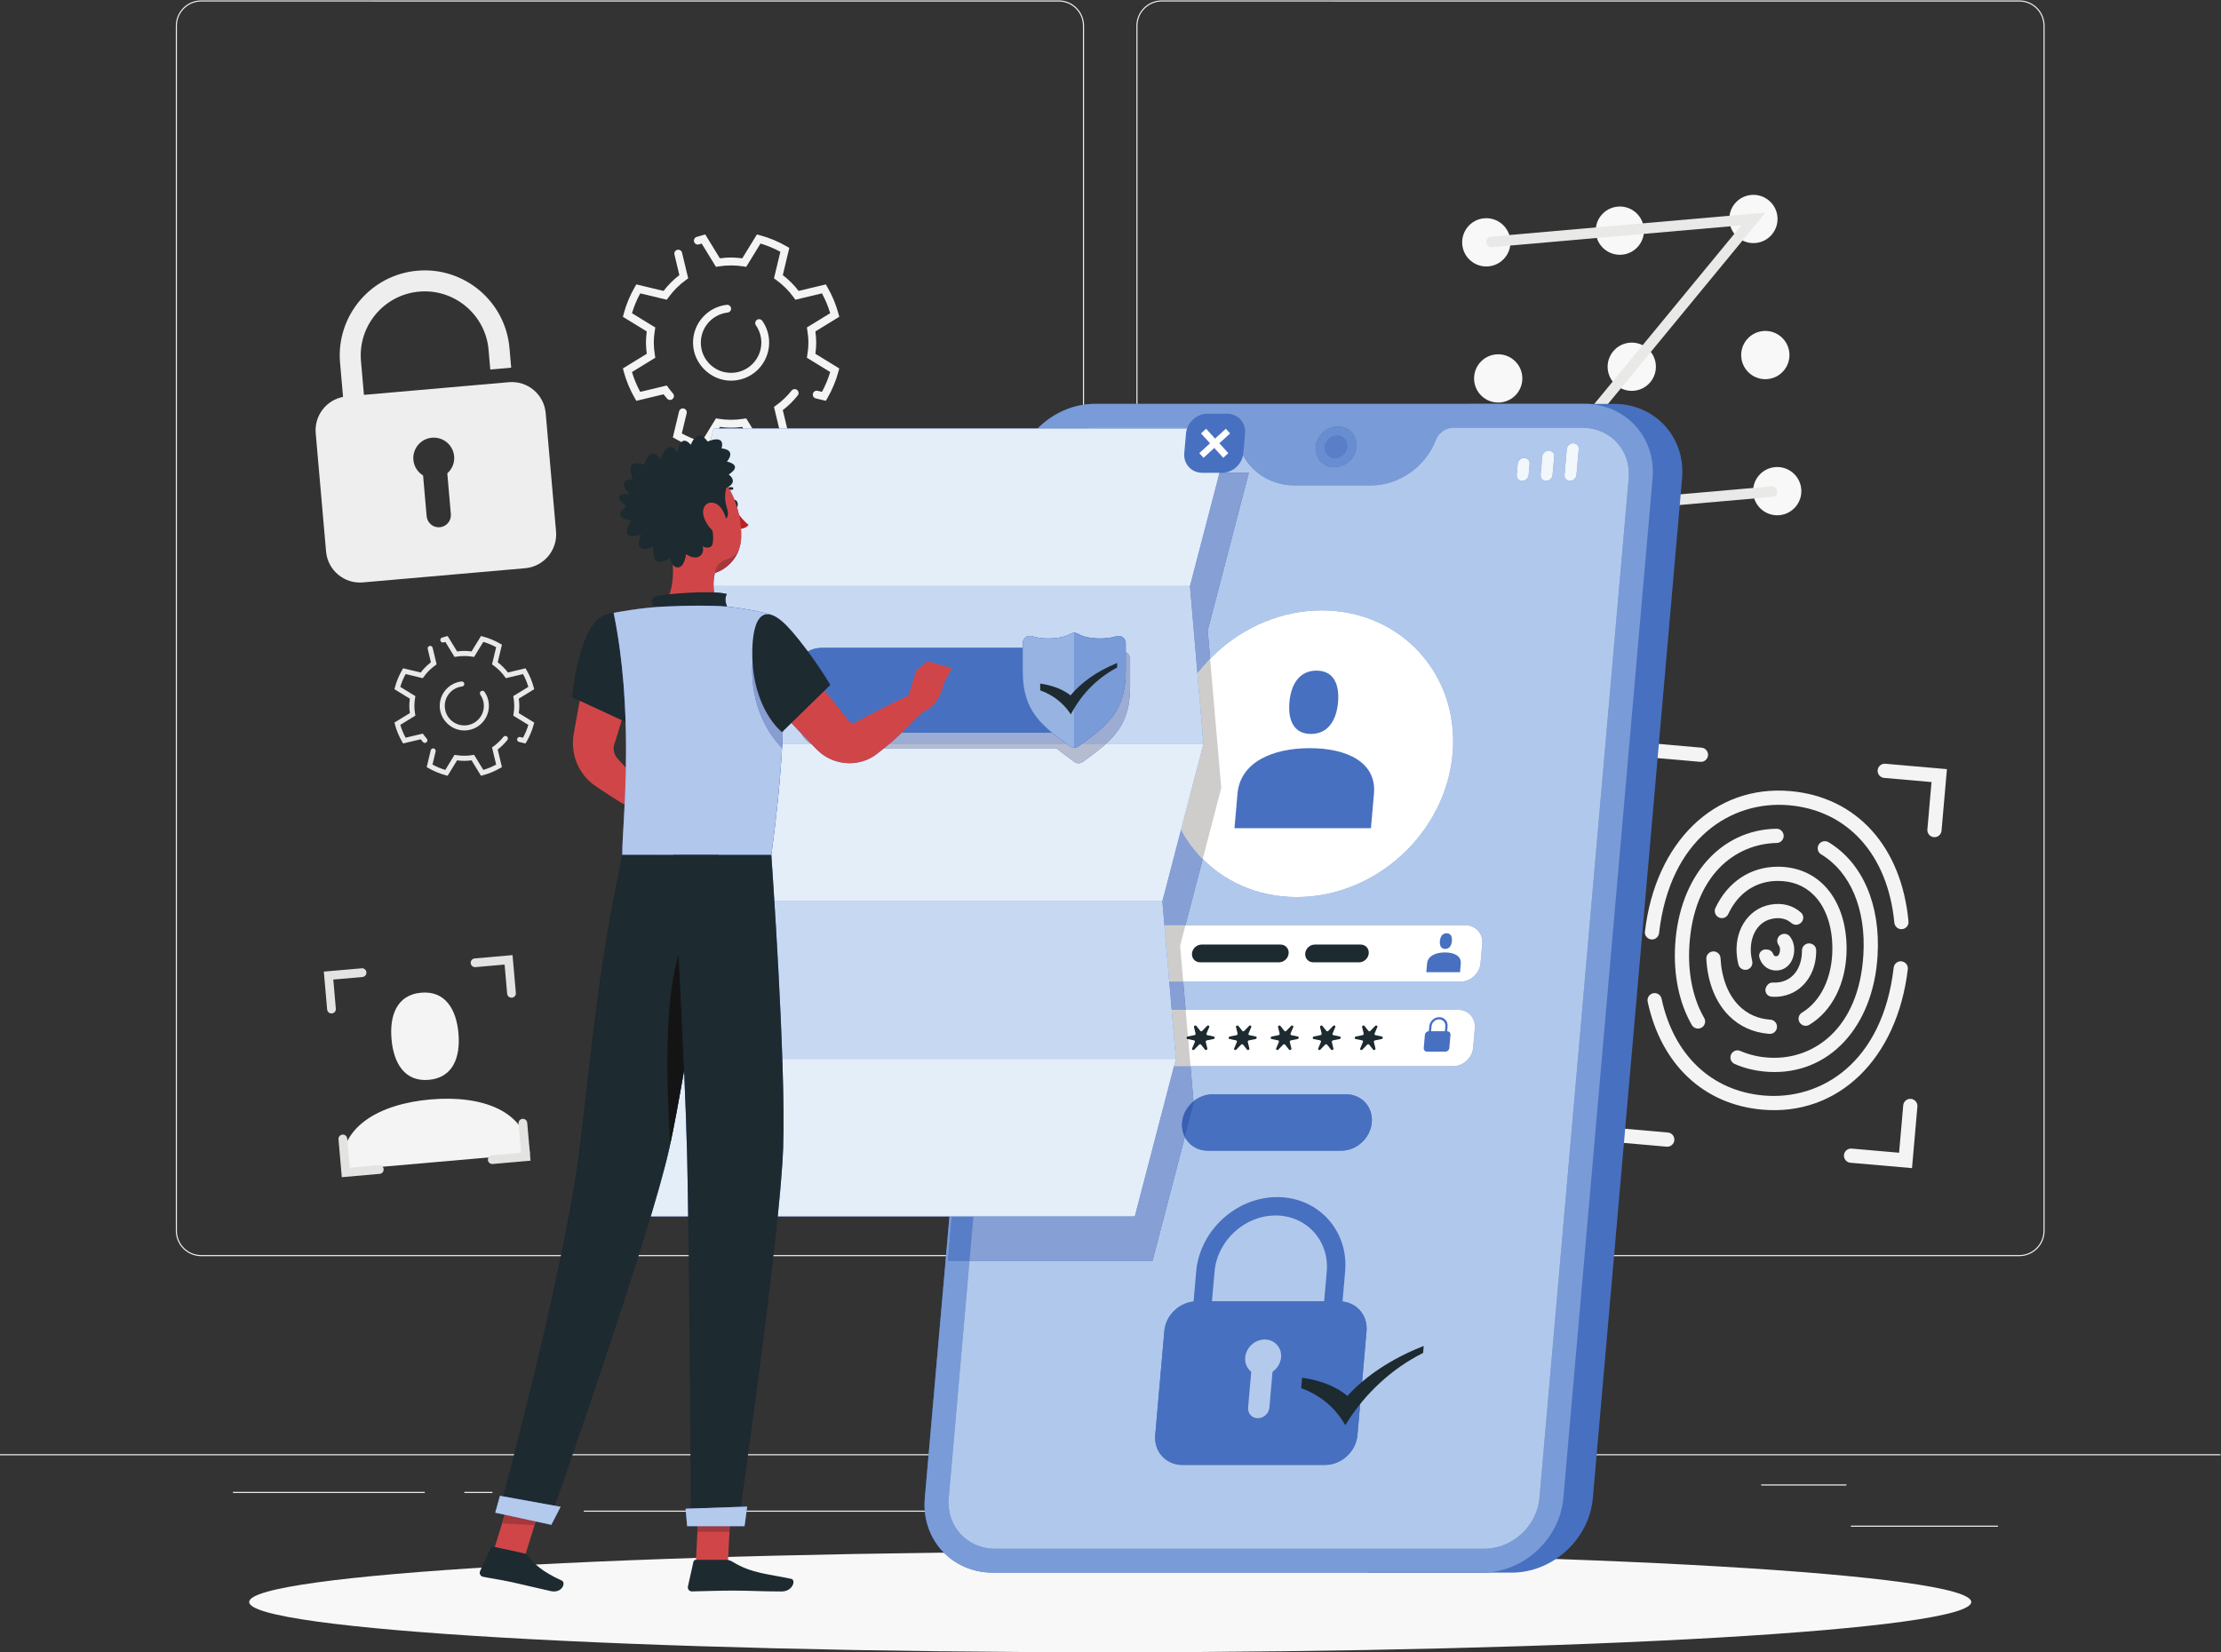 <?xml version="1.0" encoding="UTF-8" standalone="no"?>
<svg
   xmlns:dc="http://purl.org/dc/elements/1.1/"
   xmlns:cc="http://creativecommons.org/ns#"
   xmlns:rdf="http://www.w3.org/1999/02/22-rdf-syntax-ns#"
   xmlns:svg="http://www.w3.org/2000/svg"
   xmlns="http://www.w3.org/2000/svg"
   viewBox="0 0 666.667 496.08"
   height="496.08"
   width="666.667"
   xml:space="preserve"
   id="svg2"
   version="1.1"><rect x="0" y="0" width="666.667" height="496.08" fill="#333333" stroke="none"/><defs
     id="defs6"><clipPath
       id="clipPath254"
       clipPathUnits="userSpaceOnUse"><path
         id="path252"
         d="m 1736.84,1795.88 c -101.05,0 -286.2,0 -335.37,0 -0.08,1.81 -0.12,3.86 -0.12,6.16 -0.01,34.16 8.35,121.02 8.36,230.71 0,92.5 -5.94,201.24 -27.85,308.31 0,0 57.48,11.54 112.26,14.17 23.96,1.16 53.93,2.1 82.28,2.1 22.34,0 43.67,-0.59 60.28,-2.1 49.67,-4.53 96.44,-17.4 96.44,-17.4 0,0 23.1,-26.09 29.29,-142.57 l -1.25,1.08 -66.7,35.63 c -6.77,-102.69 39.13,-167.07 66.44,-195.24 2.28,39.93 3.15,74.74 3,105.05 0.01,-2.38 0.01,-4.78 0.01,-7.22 0.01,-7.07 -0.05,-14.36 -0.16,-21.91 -1.16,-77.42 -8.49,-180.39 -26.91,-316.77" /></clipPath></defs><g
     transform="matrix(1.333,0,0,-1.333,0,496.08)"
     id="g10"><g
       transform="scale(0.1)"
       id="g12"><path
         id="path14"
         style="fill:#eeeeee;fill-opacity:1;fill-rule:nonzero;stroke:none"
         d="m 4167.79,285.211 h 331.22 v -2.5 h -331.22 v 2.5" /><path
         id="path16"
         style="fill:#eeeeee;fill-opacity:1;fill-rule:nonzero;stroke:none"
         d="m 3225.27,255.578 h 86.93 v 2.5 H 3225.27 Z" /><path
         id="path18"
         style="fill:#eeeeee;fill-opacity:1;fill-rule:nonzero;stroke:none"
         d="m 3965.86,378.078 h 191.92 v -2.5 h -191.92 v 2.5" /><path
         id="path20"
         style="fill:#eeeeee;fill-opacity:1;fill-rule:nonzero;stroke:none"
         d="m 524.59,361.27 h 431.933 v -2.5 H 524.59 v 2.5" /><path
         id="path22"
         style="fill:#eeeeee;fill-opacity:1;fill-rule:nonzero;stroke:none"
         d="m 1045.56,361.27 h 63.33 v -2.5 h -63.33 v 2.5" /><path
         id="path24"
         style="fill:#eeeeee;fill-opacity:1;fill-rule:nonzero;stroke:none"
         d="m 1314.71,316.551 h 936.758 v 2.5 H 1314.71 Z" /><path
         id="path26"
         style="fill:#eeeeee;fill-opacity:1;fill-rule:nonzero;stroke:none"
         d="m 453.023,3718.13 c -30.097,0 -54.582,-24.48 -54.582,-54.58 V 949.238 c 0,-30.097 24.485,-54.578 54.582,-54.578 H 2384.01 c 30.09,0 54.57,24.481 54.57,54.578 V 3663.55 c 0,30.1 -24.48,54.58 -54.57,54.58 H 453.023 M 2384.01,892.16 H 453.023 c -31.476,0 -57.082,25.602 -57.082,57.078 V 3663.55 c 0,31.47 25.606,57.08 57.082,57.08 H 2384.01 c 31.46,0 57.07,-25.61 57.07,-57.08 V 949.238 c 0,-31.476 -25.61,-57.078 -57.07,-57.078" /><path
         id="path28"
         style="fill:#eeeeee;fill-opacity:1;fill-rule:nonzero;stroke:none"
         d="m 2615.99,3718.13 c -30.09,0 -54.57,-24.48 -54.57,-54.58 V 949.238 c 0,-30.097 24.48,-54.578 54.57,-54.578 h 1930.99 c 30.1,0 54.58,24.481 54.58,54.578 V 3663.55 c 0,30.1 -24.48,54.58 -54.58,54.58 H 2615.99 M 4546.98,892.16 H 2615.99 c -31.46,0 -57.07,25.602 -57.07,57.078 V 3663.55 c 0,31.47 25.61,57.08 57.07,57.08 h 1930.99 c 31.47,0 57.08,-25.61 57.08,-57.08 V 949.238 c 0,-31.476 -25.61,-57.078 -57.08,-57.078" /><path
         id="path30"
         style="fill:#eeeeee;fill-opacity:1;fill-rule:nonzero;stroke:none"
         d="m 0,443.668 h 5000 v 2.5 H 0 Z" /><path
         id="path32"
         style="fill:#f4f4f4;fill-opacity:1;fill-rule:nonzero;stroke:none"
         d="m 1193.31,1122.66 c -8.45,96.58 -107.05,132.74 -223.869,122.52 -116.824,-10.23 -207.64,-62.95 -199.191,-159.54 l 423.06,37.02" /><path
         id="path34"
         style="fill:#f4f4f4;fill-opacity:1;fill-rule:nonzero;stroke:none"
         d="m 965.582,1289.31 c 54.208,4.73 71.518,50.54 66.778,104.75 -4.74,54.22 -29.74,96.32 -83.958,91.57 -54.218,-4.73 -71.527,-50.53 -66.781,-104.75 4.742,-54.22 29.742,-96.32 83.961,-91.57" /><path
         id="path36"
         style="fill:#f8f8f9;fill-opacity:1;fill-rule:nonzero;stroke:none"
         d="m 3401.01,3180.45 c 2.61,-29.9 -19.51,-56.27 -49.41,-58.88 -29.9,-2.62 -56.26,19.5 -58.88,49.4 -2.61,29.91 19.51,56.26 49.41,58.88 29.9,2.61 56.26,-19.5 58.88,-49.4" /><path
         id="path38"
         style="fill:#f8f8f9;fill-opacity:1;fill-rule:nonzero;stroke:none"
         d="m 3701.73,3206.76 c 2.62,-29.9 -19.5,-56.26 -49.4,-58.88 -29.9,-2.62 -56.26,19.5 -58.88,49.4 -2.62,29.9 19.5,56.26 49.41,58.88 29.89,2.61 56.26,-19.5 58.87,-49.4" /><path
         id="path40"
         style="fill:#f8f8f9;fill-opacity:1;fill-rule:nonzero;stroke:none"
         d="m 4002.46,3233.07 c 2.61,-29.91 -19.51,-56.27 -49.4,-58.88 -29.91,-2.62 -56.26,19.5 -58.88,49.4 -2.62,29.9 19.5,56.26 49.4,58.88 29.9,2.61 56.26,-19.51 58.88,-49.4" /><path
         id="path42"
         style="fill:#f8f8f9;fill-opacity:1;fill-rule:nonzero;stroke:none"
         d="m 3427.82,2873.92 c 2.62,-29.9 -19.5,-56.26 -49.4,-58.88 -29.9,-2.61 -56.26,19.51 -58.88,49.41 -2.61,29.9 19.51,56.26 49.41,58.87 29.9,2.62 56.26,-19.5 58.87,-49.4" /><path
         id="path44"
         style="fill:#f8f8f9;fill-opacity:1;fill-rule:nonzero;stroke:none"
         d="m 3728.55,2900.23 c 2.61,-29.9 -19.5,-56.26 -49.4,-58.87 -29.9,-2.62 -56.26,19.5 -58.88,49.4 -2.61,29.9 19.51,56.26 49.4,58.87 29.91,2.62 56.26,-19.5 58.88,-49.4" /><path
         id="path46"
         style="fill:#f8f8f9;fill-opacity:1;fill-rule:nonzero;stroke:none"
         d="m 4029.28,2926.54 c 2.61,-29.9 -19.5,-56.26 -49.41,-58.87 -29.89,-2.62 -56.26,19.5 -58.87,49.4 -2.62,29.9 19.5,56.26 49.4,58.87 29.9,2.62 56.26,-19.5 58.88,-49.4" /><path
         id="path48"
         style="fill:#f8f8f9;fill-opacity:1;fill-rule:nonzero;stroke:none"
         d="m 3454.64,2567.4 c 2.62,-29.9 -19.5,-56.26 -49.41,-58.88 -29.89,-2.62 -56.26,19.5 -58.87,49.4 -2.61,29.9 19.5,56.26 49.4,58.88 29.9,2.61 56.26,-19.5 58.88,-49.4" /><path
         id="path50"
         style="fill:#f8f8f9;fill-opacity:1;fill-rule:nonzero;stroke:none"
         d="m 3755.37,2593.71 c 2.61,-29.9 -19.51,-56.26 -49.41,-58.88 -29.9,-2.61 -56.26,19.51 -58.87,49.4 -2.62,29.91 19.5,56.26 49.4,58.88 29.9,2.62 56.26,-19.5 58.88,-49.4" /><path
         id="path52"
         style="fill:#f8f8f9;fill-opacity:1;fill-rule:nonzero;stroke:none"
         d="m 4056.09,2620.02 c 2.62,-29.9 -19.5,-56.26 -49.4,-58.88 -29.9,-2.61 -56.26,19.5 -58.87,49.4 -2.62,29.9 19.5,56.26 49.4,58.88 29.9,2.62 56.26,-19.5 58.87,-49.4" /><path
         id="path54"
         style="fill:#e9e9e8;fill-opacity:1;fill-rule:nonzero;stroke:none"
         d="m 3991.12,2602.37 -617.86,-54.06 547.81,665.67 -561.29,-49.11 c -6.56,-0.57 -12.34,4.28 -12.91,10.84 -0.58,6.56 4.27,12.34 10.84,12.91 l 617.86,54.06 -547.83,-665.67 561.3,49.1 c 6.56,0.58 12.34,-4.27 12.91,-10.83 0.58,-6.56 -4.27,-12.34 -10.83,-12.91" /><path
         id="path56"
         style="fill:#f4f4f4;fill-opacity:1;fill-rule:nonzero;stroke:none"
         d="m 4000.6,1414.1 c -2.05,5.89 -7.31,10.26 -13.53,10.68 -28.34,1.89 -52.28,12.5 -71.24,31.53 -24.71,24.8 -39.24,62.57 -41.59,107.39 -0.44,8.35 -7.44,14.86 -15.8,14.91 h -0.01 c -9.26,0.07 -16.63,-7.75 -16.13,-17 2.85,-52.58 20.62,-97.54 50.85,-127.89 23.61,-23.71 54.07,-37.6 88.76,-40.63 0.61,-0.05 1.39,-0.12 2.29,-0.19 11.5,-0.93 20.18,10.29 16.4,21.2" /><path
         id="path58"
         style="fill:#f4f4f4;fill-opacity:1;fill-rule:nonzero;stroke:none"
         d="m 3968.64,1222.16 c -132.54,11.59 -228.11,101.93 -258.36,242.89 -1.93,8.99 3.8,17.83 12.86,19.41 h 0.01 c 8.36,1.45 16.54,-3.85 18.32,-12.16 27.1,-126.76 112.18,-207.95 229.96,-218.26 129.17,-11.3 267.9,73.68 292.75,287.92 1.01,8.68 8.57,15.09 17.28,14.33 8.91,-0.77 15.59,-8.73 14.54,-17.61 -23.82,-201.99 -156.63,-331.46 -327.36,-316.52" /><path
         id="path60"
         style="fill:#f4f4f4;fill-opacity:1;fill-rule:nonzero;stroke:none"
         d="m 3718.59,1605.54 v 0 c -8.9,0.78 -15.59,8.73 -14.54,17.6 23.83,202.01 156.64,331.47 327.37,316.53 149.59,-13.09 250.45,-125.08 266.16,-293.78 0.83,-8.91 -6.09,-16.67 -15.02,-17.21 h -0.02 c -8.71,-0.52 -16.06,6.07 -16.89,14.75 -14.42,151.98 -104.18,252.73 -237.03,264.35 -129.16,11.3 -267.9,-73.67 -292.75,-287.92 -1,-8.68 -8.57,-15.08 -17.28,-14.32" /><path
         id="path62"
         style="fill:#f4f4f4;fill-opacity:1;fill-rule:nonzero;stroke:none"
         d="m 3975.15,1307.84 c -24.65,2.16 -47.75,7.91 -68.96,17.18 -8.64,3.77 -12.19,14.16 -7.68,22.43 3.93,7.21 12.7,10.32 20.22,7.02 19.94,-8.76 41.97,-13.9 65.72,-15.21 97.98,-5.61 201.37,63.78 211.51,231.44 6.24,103.26 -29.13,186.66 -95.17,226.57 -7.08,4.27 -9.72,13.23 -6.06,20.65 4.14,8.43 14.66,11.54 22.71,6.69 76.41,-46.14 117.46,-140.28 110.48,-255.83 -9.78,-161.67 -110.65,-269.19 -245.3,-261.49 -2.5,0.15 -5,0.34 -7.47,0.55" /><path
         id="path64"
         style="fill:#f4f4f4;fill-opacity:1;fill-rule:nonzero;stroke:none"
         d="m 3832.66,1407.58 c -7.74,-5.29 -18.32,-2.82 -23.01,5.29 -28.36,49.04 -41.61,112.28 -37.51,180.19 9.35,154.65 102.07,259.76 227.98,261.83 9.34,0.15 16.89,-7.66 16.36,-16.99 l -0.01,-0.04 c -0.47,-8.32 -7.24,-14.85 -15.56,-15.02 -93.37,-1.83 -187.18,-72.42 -196.81,-231.72 -3.74,-61.83 8.09,-118.9 33.44,-162.55 4.17,-7.16 1.97,-16.31 -4.88,-20.99" /><path
         id="path66"
         style="fill:#f4f4f4;fill-opacity:1;fill-rule:nonzero;stroke:none"
         d="m 4051.3,1420.65 v 0 c -3.26,7.42 -0.41,15.98 6.53,20.16 42.05,25.31 67.88,78.46 68.32,142.51 0.34,51.31 -14.54,94.71 -41.93,122.21 -21.12,21.21 -48.43,31.9 -81.16,31.83 -49.31,-0.12 -89.23,-27.14 -111.35,-74.66 -3.48,-7.49 -12.14,-11.02 -19.88,-8.18 -8.82,3.23 -13.01,13.39 -9.02,21.9 27.36,58.38 78.69,92.8 140.16,92.95 40.99,0.07 76.94,-14.16 103.93,-41.25 33.46,-33.61 51.66,-85.1 51.26,-145.02 -0.51,-75.59 -32.35,-138.95 -84.21,-169.96 -8.16,-4.88 -18.82,-1.2 -22.65,7.51" /><path
         id="path68"
         style="fill:#f4f4f4;fill-opacity:1;fill-rule:nonzero;stroke:none"
         d="m 3936.08,1538.23 c -9.08,-3.65 -19.26,1.63 -21.59,11.14 -1.06,4.33 -1.94,8.8 -2.63,13.39 -9.05,59.85 23.12,111.95 74.83,121.19 26.69,4.78 50.49,-1.49 68.69,-17.74 7.38,-6.59 6.81,-18.37 -1.24,-24.14 l -1,-0.71 c -6.06,-4.35 -14.04,-3.36 -19.71,1.5 -10.85,9.31 -24.63,12.53 -41.11,9.58 -39.4,-7.05 -54.39,-48.05 -48.81,-84.9 0.54,-3.59 1.23,-7.06 2.04,-10.41 1.91,-7.85 -1.97,-15.89 -9.47,-18.9" /><path
         id="path70"
         style="fill:#f4f4f4;fill-opacity:1;fill-rule:nonzero;stroke:none"
         d="m 3988.97,1476.65 -0.14,0.01 c -11.03,0.99 -17.12,13.35 -11.23,22.73 l 1.36,2.17 c 2.95,4.71 8.22,7.29 13.75,6.91 4.74,-0.33 9.77,-0.02 15.02,0.91 34.41,6.17 50.2,38.21 49.93,70.77 -0.06,8.12 5.56,15.14 13.6,16.36 9.38,1.42 18.26,-5.56 18.43,-15.06 0.95,-52.18 -29.76,-95.25 -76.33,-103.57 -8.4,-1.5 -16.57,-1.91 -24.39,-1.23" /><path
         id="path72"
         style="fill:#f4f4f4;fill-opacity:1;fill-rule:nonzero;stroke:none"
         d="m 3996.07,1535.74 c -17.04,1.49 -29.74,12.97 -34.35,29.36 -2.67,9.5 5.3,18.7 15.13,17.84 l 3.67,-0.32 c 5.7,-0.5 10.4,-4.41 12.3,-9.8 0.93,-2.64 2.71,-4.9 6.04,-5.19 7.69,-0.68 9.05,10.36 9.25,12.57 0.13,1.59 0.47,7.72 -2.16,11.32 -2.57,3.55 -4.33,7.6 -3.95,11.96 1.25,14.23 19.23,19.95 28.3,8.91 7.2,-8.78 10.91,-21.07 9.7,-34.97 -2.29,-26.18 -20.77,-43.71 -43.93,-41.68" /><path
         id="path74"
         style="fill:#f4f4f4;fill-opacity:1;fill-rule:nonzero;stroke:none"
         d="m 3695.34,1893.62 v 0 c -8.81,0.77 -15.32,8.54 -14.55,17.35 l 12.13,138.65 138.66,-12.13 c 8.8,-0.77 15.31,-8.54 14.55,-17.34 -0.77,-8.81 -8.54,-15.32 -17.35,-14.55 l -106.76,9.34 -9.34,-106.77 c -0.77,-8.8 -8.53,-15.32 -17.34,-14.55" /><path
         id="path76"
         style="fill:#f4f4f4;fill-opacity:1;fill-rule:nonzero;stroke:none"
         d="m 4354.62,1835.95 v 0 c -8.8,0.77 -15.32,8.53 -14.55,17.33 l 9.34,106.77 -106.76,9.34 c -8.81,0.77 -15.33,8.53 -14.55,17.34 0.77,8.81 8.53,15.32 17.33,14.55 l 138.66,-12.13 -12.13,-138.65 c -0.77,-8.81 -8.53,-15.32 -17.34,-14.55" /><path
         id="path78"
         style="fill:#f4f4f4;fill-opacity:1;fill-rule:nonzero;stroke:none"
         d="m 4305.47,1090.46 -138.66,12.13 c -8.81,0.77 -15.32,8.53 -14.55,17.33 0.77,8.81 8.54,15.32 17.34,14.55 l 106.77,-9.33 9.34,106.76 c 0.77,8.81 8.53,15.33 17.34,14.55 8.81,-0.77 15.32,-8.53 14.55,-17.34 l -12.13,-138.65" /><path
         id="path80"
         style="fill:#f4f4f4;fill-opacity:1;fill-rule:nonzero;stroke:none"
         d="m 3752.95,1138.79 -138.66,12.14 12.14,138.66 c 0.76,8.8 8.53,15.31 17.33,14.54 8.81,-0.76 15.32,-8.52 14.56,-17.33 l -9.35,-106.78 106.77,-9.34 c 8.81,-0.77 15.32,-8.53 14.55,-17.34 -0.77,-8.8 -8.53,-15.31 -17.34,-14.55" /><path
         id="path82"
         style="fill:#e3e3e2;fill-opacity:1;fill-rule:nonzero;stroke:none"
         d="m 747.301,1438.9 v 0 c -5.414,-0.48 -10.192,3.52 -10.664,8.94 l -7.457,85.26 85.254,7.45 c 5.414,0.48 10.183,-3.53 10.66,-8.95 0.472,-5.41 -3.531,-10.18 -8.946,-10.66 l -65.644,-5.74 5.742,-65.65 c 0.473,-5.41 -3.535,-10.18 -8.945,-10.65" /><path
         id="path84"
         style="fill:#e3e3e2;fill-opacity:1;fill-rule:nonzero;stroke:none"
         d="m 1152.66,1474.36 v 0 c -5.41,-0.47 -10.18,3.53 -10.66,8.94 l -5.74,65.65 -65.65,-5.75 c -5.41,-0.47 -10.19,3.54 -10.66,8.95 -0.47,5.42 3.53,10.18 8.95,10.66 l 85.25,7.46 7.46,-85.25 c 0.47,-5.42 -3.53,-10.19 -8.95,-10.66" /><path
         id="path86"
         style="fill:#e3e3e2;fill-opacity:1;fill-rule:nonzero;stroke:none"
         d="m 1194.66,1107.26 -85.26,-7.46 c -5.41,-0.47 -10.19,3.53 -10.66,8.95 -0.47,5.41 3.54,10.19 8.95,10.65 l 65.64,5.76 -5.74,65.64 c -0.47,5.41 3.53,10.19 8.95,10.66 5.41,0.47 10.18,-3.53 10.66,-8.94 l 7.46,-85.26" /><path
         id="path88"
         style="fill:#e3e3e2;fill-opacity:1;fill-rule:nonzero;stroke:none"
         d="m 854.941,1077.54 -85.253,-7.46 -7.461,85.25 c -0.473,5.42 3.531,10.2 8.945,10.67 5.414,0.47 10.191,-3.54 10.664,-8.95 l 5.742,-65.64 65.645,5.74 c 5.414,0.47 10.191,-3.54 10.664,-8.95 0.472,-5.42 -3.532,-10.19 -8.946,-10.66" /><path
         id="path90"
         style="fill:#eeeeee;fill-opacity:1;fill-rule:nonzero;stroke:none"
         d="m 1007.22,2655.38 8.02,-91.75 c 1.32,-15.06 -9.82,-28.33 -24.881,-29.65 -15.054,-1.31 -28.328,9.82 -29.644,24.88 l -8.027,91.75 c -11.985,7.38 -20.536,20.01 -21.852,35.11 -2.223,25.35 16.535,47.7 41.883,49.92 25.351,2.21 47.701,-16.54 49.921,-41.89 1.32,-15.1 -4.91,-29.02 -15.42,-38.37 z m 138.61,205.3 -326.314,-28.55 -6.68,76.35 c -6.93,79.22 51.883,149.31 131.094,156.24 79.21,6.92 149.3,-51.88 156.23,-131.09 l 3.88,-44.38 47.08,4.12 -3.88,44.37 c -9.2,105.18 -102.25,183.26 -207.431,174.06 -105.176,-9.21 -183.25,-102.25 -174.051,-207.44 l 6.719,-76.79 c -37.969,-7.39 -65,-42.41 -61.555,-81.81 l 23.312,-266.43 c 3.688,-42.13 40.825,-73.3 82.954,-69.61 l 365.302,31.96 c 42.12,3.69 73.29,40.82 69.6,82.95 l -23.31,266.44 c -3.68,42.13 -40.83,73.29 -82.95,69.61" /><path
         id="path92"
         style="fill:#f4f4f4;fill-opacity:1;fill-rule:nonzero;stroke:none"
         d="m 1643.81,2864.16 c -44.68,1.25 -81.94,38.5 -83.21,83.18 -1.3,45.03 32.35,82.64 75.78,87.65 5.25,0.61 9.89,-3.51 9.89,-8.79 0,-4.44 -3.31,-8.17 -7.72,-8.67 -38.29,-4.34 -67.07,-40.56 -59.05,-81.4 5.21,-26.52 26.58,-47.89 53.11,-53.07 43.53,-8.52 81.79,24.74 81.79,66.78 0,14.07 -4.34,27.7 -12.33,39.1 -2.52,3.6 -1.84,8.52 1.46,11.43 3.95,3.5 10.1,2.76 13.12,-1.57 9.95,-14.3 15.35,-31.35 15.35,-48.96 0,-48.08 -39.8,-87.05 -88.19,-85.68 m 215.81,-45.43 -22.59,5.41 c -4.73,1.13 -7.65,5.88 -6.51,10.6 1.13,4.73 5.88,7.64 10.6,6.51 l 9.77,-2.34 c 7.74,14.25 13.96,29.23 18.54,44.67 l -52.52,32.22 0.95,5.83 c 1.68,10.3 2.5,19.53 2.5,28.21 0,8.68 -0.82,17.91 -2.5,28.22 l -0.95,5.83 52.52,32.21 c -4.58,15.44 -10.8,30.42 -18.54,44.67 l -59.85,-14.33 -3.46,4.79 c -11.05,15.36 -24.52,28.83 -39.87,39.88 l -4.84,3.48 14.34,59.86 c -14.25,7.75 -29.23,13.97 -44.68,18.56 l -32.21,-52.53 -5.83,0.95 c -18.68,3.03 -37.74,3.03 -56.43,0 l -5.82,-0.95 -32.22,52.52 c -2,-0.6 -4,-1.22 -6,-1.87 -4.46,-1.45 -9.25,0.94 -10.87,5.34 -1.69,4.63 0.71,9.85 5.39,11.38 4.39,1.44 8.82,2.74 13.23,3.92 l 6.34,1.69 32.99,-53.79 c 17.95,2.49 32.41,2.49 50.35,0 l 32.99,53.79 6.34,-1.68 c 21.26,-5.66 41.76,-14.18 60.95,-25.3 l 5.66,-3.29 -14.68,-61.3 c 13.4,-10.27 25.35,-22.22 35.62,-35.62 l 61.29,14.68 3.29,-5.66 c 11.13,-19.18 19.64,-39.69 25.3,-60.95 l 1.68,-6.33 -53.78,-32.99 c 1.24,-8.96 1.84,-17.25 1.84,-25.18 0,-7.94 -0.6,-16.21 -1.84,-25.18 l 53.78,-32.98 -1.68,-6.34 c -5.66,-21.26 -14.17,-41.77 -25.3,-60.95 l -3.29,-5.66 m -357.37,4.9 c -2.78,3.17 -5.45,6.43 -8.02,9.78 l -61.3,-14.68 -3.28,5.66 c -11.13,19.18 -19.65,39.69 -25.3,60.95 l -1.69,6.34 53.79,32.98 c -1.25,8.97 -1.85,17.24 -1.85,25.18 0,7.93 0.6,16.22 1.85,25.18 l -53.79,32.99 1.69,6.33 c 5.65,21.26 14.17,41.77 25.3,60.95 l 3.28,5.66 61.3,-14.68 c 10.27,13.4 22.22,25.35 35.61,35.62 l -11.11,46.39 c -1.13,4.71 1.78,9.45 6.49,10.58 l 0.03,0.01 c 4.72,1.13 9.46,-1.78 10.59,-6.49 l 13.85,-57.79 -4.84,-3.48 c -15.36,-11.05 -28.83,-24.52 -39.88,-39.88 l -3.45,-4.79 -59.85,14.33 c -7.75,-14.25 -13.97,-29.23 -18.55,-44.67 l 52.52,-32.21 -0.95,-5.83 c -1.68,-10.31 -2.49,-19.54 -2.49,-28.22 0,-8.68 0.81,-17.91 2.49,-28.21 l 0.95,-5.83 -52.52,-32.22 c 4.58,-15.44 10.8,-30.42 18.55,-44.67 l 59.85,14.34 3.45,-4.8 c 3.25,-4.52 6.74,-8.91 10.42,-13.12 3.06,-3.5 2.98,-8.73 -0.37,-11.95 l -0.32,-0.31 c -3.55,-3.42 -9.21,-3.13 -12.45,0.56 m 202.2,-117.4 -33,53.77 c -17.86,-2.46 -32.48,-2.46 -50.35,0 l -32.99,-53.77 -6.33,1.68 c -21.26,5.65 -41.77,14.16 -60.95,25.3 l -5.67,3.29 13.99,58.38 c 1.13,4.73 5.88,7.64 10.61,6.51 4.72,-1.14 7.63,-5.88 6.5,-10.61 l -10.92,-45.54 c 14.25,-7.76 29.23,-13.98 44.68,-18.56 l 32.22,52.53 5.83,-0.95 c 18.68,-3.05 37.74,-3.05 56.42,0 l 5.83,0.95 32.22,-52.53 c 15.44,4.59 30.42,10.8 44.67,18.56 l -14.34,59.84 4.8,3.45 c 13.08,9.4 24.73,20.5 34.74,33.08 2.97,3.74 8.26,4.62 12.14,1.84 4.01,-2.9 4.96,-8.59 1.88,-12.47 -9.84,-12.43 -21.14,-23.55 -33.72,-33.19 l 14.68,-61.29 -5.66,-3.29 c -19.18,-11.14 -39.69,-19.65 -60.95,-25.3 l -6.33,-1.68" /><path
         id="path94"
         style="fill:#e9e9e8;fill-opacity:1;fill-rule:nonzero;stroke:none"
         d="m 1043.96,2076.26 c -28.86,0.82 -52.929,24.87 -53.757,53.74 -0.832,29.09 20.907,53.38 48.967,56.63 3.38,0.39 6.39,-2.27 6.39,-5.68 v -0.01 c 0,-2.86 -2.14,-5.28 -4.99,-5.6 -24.74,-2.8 -43.328,-26.2 -38.15,-52.59 3.36,-17.13 17.17,-30.93 34.31,-34.28 28.12,-5.5 52.84,15.99 52.84,43.15 0,9.09 -2.8,17.89 -7.97,25.25 -1.63,2.33 -1.18,5.51 0.94,7.39 2.56,2.26 6.53,1.78 8.48,-1.02 6.43,-9.23 9.91,-20.25 9.91,-31.62 0,-31.07 -25.71,-56.24 -56.97,-55.36 z m 139.42,-29.35 -14.6,3.5 c -3.05,0.73 -4.93,3.79 -4.2,6.85 0.73,3.05 3.8,4.93 6.86,4.2 l 6.3,-1.51 c 5,9.21 9.02,18.88 11.98,28.86 l -33.93,20.82 0.62,3.76 c 1.08,6.65 1.61,12.62 1.61,18.23 0,5.6 -0.53,11.56 -1.61,18.22 l -0.62,3.77 33.93,20.81 c -2.96,9.98 -6.98,19.65 -11.98,28.86 l -38.67,-9.26 -2.22,3.09 c -7.15,9.93 -15.84,18.63 -25.77,25.77 l -3.12,2.25 9.26,38.67 c -9.21,5 -18.88,9.02 -28.86,11.99 l -20.81,-33.93 -3.77,0.61 c -12.07,1.95 -24.38,1.95 -36.45,0 l -3.77,-0.61 -20.81,33.92 c -1.29,-0.38 -2.58,-0.79 -3.871,-1.2 -2.879,-0.95 -5.984,0.6 -7.024,3.45 -1.097,2.99 0.458,6.35 3.481,7.35 2.84,0.92 5.704,1.77 8.544,2.53 l 4.1,1.09 21.31,-34.75 c 11.6,1.61 20.94,1.61 32.53,0 l 21.31,34.75 4.1,-1.09 c 13.73,-3.65 26.98,-9.16 39.37,-16.34 l 3.66,-2.13 -9.48,-39.6 c 8.65,-6.64 16.37,-14.35 23,-23.01 l 39.6,9.49 2.12,-3.66 c 7.2,-12.39 12.7,-25.64 16.35,-39.38 l 1.09,-4.09 -34.75,-21.3 c 0.8,-5.8 1.19,-11.15 1.19,-16.27 0,-5.13 -0.39,-10.48 -1.19,-16.27 l 34.75,-21.31 -1.09,-4.09 c -3.65,-13.74 -9.15,-26.99 -16.35,-39.38 z m -230.868,3.17 c -1.793,2.04 -3.524,4.15 -5.184,6.32 l -39.598,-9.49 -2.121,3.66 c -7.191,12.39 -12.695,25.64 -16.347,39.38 l -1.086,4.09 34.746,21.31 c -0.805,5.79 -1.192,11.14 -1.192,16.27 0,5.12 0.387,10.47 1.192,16.27 l -34.746,21.3 1.086,4.09 c 3.652,13.74 9.156,26.99 16.347,39.38 l 2.121,3.66 39.598,-9.49 c 6.637,8.66 14.352,16.37 23.016,23.01 l -7.184,29.97 c -0.734,3.05 1.149,6.11 4.195,6.84 l 0.016,0.01 c 3.051,0.72 6.113,-1.15 6.844,-4.2 l 8.945,-37.33 -3.125,-2.25 c -9.922,-7.14 -18.625,-15.84 -25.765,-25.77 l -2.227,-3.09 -38.668,9.26 c -5.008,-9.21 -9.023,-18.88 -11.984,-28.86 l 33.929,-20.81 -0.613,-3.77 c -1.086,-6.66 -1.609,-12.62 -1.609,-18.22 0,-5.61 0.523,-11.58 1.609,-18.23 l 0.613,-3.76 -33.929,-20.82 c 2.961,-9.98 6.976,-19.65 11.984,-28.86 l 38.668,9.26 2.227,-3.1 c 2.101,-2.92 4.351,-5.75 6.73,-8.47 1.98,-2.26 1.926,-5.64 -0.238,-7.72 l -0.211,-0.2 c -2.289,-2.21 -5.946,-2.03 -8.039,0.36 z m 130.618,-75.85 -21.3,34.74 c -11.55,-1.59 -21,-1.59 -32.54,0 l -21.31,-34.74 -4.09,1.09 c -13.738,3.65 -26.988,9.15 -39.378,16.34 l -3.66,2.13 9.035,37.72 c 0.734,3.05 3.804,4.94 6.855,4.2 3.055,-0.73 4.934,-3.8 4.199,-6.85 l -7.05,-29.42 c 9.211,-5.02 18.882,-9.03 28.859,-11.99 l 20.81,33.94 3.77,-0.62 c 12.07,-1.97 24.38,-1.97 36.45,0 l 3.77,0.62 20.81,-33.94 c 9.98,2.96 19.65,6.97 28.86,11.99 l -9.26,38.66 3.09,2.22 c 8.46,6.08 15.99,13.25 22.45,21.38 1.92,2.41 5.34,2.98 7.84,1.18 2.6,-1.86 3.21,-5.55 1.22,-8.06 -6.36,-8.02 -13.66,-15.21 -21.78,-21.44 l 9.48,-39.59 -3.66,-2.13 c -12.39,-7.19 -25.64,-12.69 -39.37,-16.34 l -4.1,-1.09" /><path
         id="path96"
         style="fill:#f8f8f9;fill-opacity:1;fill-rule:nonzero;stroke:none"
         d="M 4438.89,113.23 C 4438.89,50.691 3570.82,0 2500,0 1429.18,0 561.109,50.691 561.109,113.23 c 0,62.532 868.071,113.231 1938.891,113.231 1070.82,0 1938.89,-50.699 1938.89,-113.231" /><path
         id="path98"
         style="fill:#4870c0;fill-opacity:1;fill-rule:nonzero;stroke:none"
         d="M 3634.5,2811.89 H 3308.89 L 3078.58,179.391 h 325.6 c 92.6,0 174.53,75.339 182.63,167.929 l 200.92,2296.64 c 8.11,92.6 -60.63,167.93 -153.23,167.93" /><path
         id="path100"
         style="fill:#4870c0;fill-opacity:1;fill-rule:nonzero;stroke:none"
         d="m 3568.06,2811.89 h -1102 c -92.59,0 -174.52,-75.33 -182.62,-167.93 L 2082.51,347.32 c -8.1,-92.59 60.64,-167.929 153.24,-167.929 h 1101.99 c 92.6,0 174.53,75.339 182.63,167.929 l 200.93,2296.64 c 8.1,92.6 -60.65,167.93 -153.24,167.93" /><path
         id="path102"
         style="fill:#799bd7;fill-opacity:1;fill-rule:nonzero;stroke:none"
         d="M 3337.74,179.391 H 2235.75 c -87.62,0 -153.88,67.461 -153.88,153.168 0,4.871 0.21,9.793 0.64,14.761 l 55.51,634.43 h 5.25 l -8.75,-100 h 48.56 l -46.76,-534.43 c -5.51,-63.019 41.11,-114.121 104.14,-114.121 h 1101.99 c 63.03,0 118.6,51.102 124.11,114.121 l 200.93,2296.64 c 5.51,63.03 -41.11,114.12 -104.14,114.12 h -290.54 c -17.14,0 -33.23,-11.24 -39.58,-27.67 -23.49,-60.69 -82.98,-102.27 -146.34,-102.27 h -171.8 c -63.36,0 -115.58,41.58 -128.45,102.27 v 0.01 c -2.04,9.61 -7.72,17.45 -15.52,22.29 l 0.96,3.7 h -9.06 c -3.49,1.09 -7.23,1.67 -11.12,1.67 h -290.54 c -6.67,0 -13.26,-0.57 -19.71,-1.67 h -105.06 c 33.74,34.05 80.08,55.48 129.47,55.48 h 1102 c 87.62,0 153.89,-67.46 153.89,-153.17 0,-4.86 -0.22,-9.79 -0.65,-14.76 L 3520.37,347.32 c -8.1,-92.59 -90.03,-167.929 -182.63,-167.929 v 0 M 3012.61,2760.98 c -25.36,0 -47.71,-20.55 -49.93,-45.91 -2.22,-25.36 16.54,-45.91 41.89,-45.91 25.36,0 47.71,20.55 49.93,45.91 2.22,25.36 -16.54,45.91 -41.89,45.91" /><path
         id="path104"
         style="fill:#b0c8eb;fill-opacity:1;fill-rule:nonzero;stroke:none"
         d="M 3342.45,233.199 H 2240.46 c -63.03,0 -109.65,51.102 -104.14,114.121 l 46.76,534.43 h 412.21 l 72.76,278.96 c 9.47,-18.53 28.64,-30.94 51.8,-30.94 h 300.09 c 35.05,0 65.95,28.42 69.02,63.47 3.07,35.05 -22.86,63.47 -57.92,63.47 h -300.08 c -16.13,0 -31.38,-6.02 -43.44,-15.93 l -6.82,79.4 h 591.47 c 22.87,0 43.03,18.53 45.03,41.4 l 3.86,44.12 c 2,22.87 -14.91,41.41 -37.78,41.41 h -613.47 l -5.45,63.47 h 624.47 c 22.87,0 43.03,18.53 45.03,41.4 l 3.86,44.12 c 2,22.87 -14.92,41.41 -37.78,41.41 h -630.57 l 38.91,149.18 c 52.91,-53.2 127.03,-85.71 211.59,-85.71 178.31,0 335.5,144.55 351.1,322.85 15.6,178.31 -116.3,322.85 -294.61,322.85 -96.27,0 -186.38,-42.13 -251.38,-108.97 l -5.48,63.77 92.58,354.94 H 2746 l 25.12,96.29 c 7.8,-4.84 13.48,-12.68 15.52,-22.29 v -0.01 c 12.87,-60.69 65.09,-102.27 128.45,-102.27 h 171.8 c 63.36,0 122.85,41.58 146.34,102.27 6.35,16.43 22.44,27.67 39.58,27.67 h 290.54 c 63.03,0 109.65,-51.09 104.14,-114.12 L 3466.56,347.32 c -5.51,-63.019 -61.08,-114.121 -124.11,-114.121 m -647.66,557.16 c -37.04,0 -69.69,-30.019 -72.93,-67.058 l -20.49,-234.25 c -3.24,-37.039 24.15,-67.071 61.19,-67.071 h 321.18 c 37.04,0 69.69,30.032 72.93,67.071 l 20.49,234.25 c 3.25,37.039 -24.15,67.058 -61.19,67.058 H 2694.79 M 3542.71,2723.1 c -7.42,0 -13.98,-6.02 -14.62,-13.46 l -5.05,-57.7 c -0.65,-7.43 4.85,-13.45 12.27,-13.45 7.43,0 13.98,6.02 14.64,13.45 l 5.04,57.7 c 0.65,7.44 -4.84,13.46 -12.28,13.46 m -55.25,-16.56 c -7.43,0 -13.99,-6.02 -14.64,-13.45 l -3.6,-41.15 c -0.65,-7.43 4.85,-13.45 12.28,-13.45 7.43,0 13.98,6.02 14.63,13.45 l 3.6,41.15 c 0.65,7.43 -4.85,13.45 -12.27,13.45 m -55.27,-16.56 c -7.43,0 -13.98,-6.02 -14.63,-13.45 l -2.15,-24.59 c -0.65,-7.43 4.84,-13.45 12.28,-13.45 7.43,0 13.98,6.02 14.62,13.45 l 2.16,24.59 c 0.65,7.43 -4.85,13.45 -12.28,13.45 m -669.17,66.43 h -321.37 c 6.45,1.1 13.04,1.67 19.71,1.67 h 290.54 c 3.89,0 7.63,-0.58 11.12,-1.67" /><path
         id="path106"
         style="fill:#ffffff;fill-opacity:1;fill-rule:nonzero;stroke:none"
         d="m 3288.83,1510.58 h -771.24 c -22.86,0 -39.78,18.53 -37.78,41.4 l 3.86,44.12 c 2,22.87 22.16,41.41 45.03,41.41 h 771.24 c 22.86,0 39.78,-18.54 37.78,-41.41 l -3.86,-44.12 c -2,-22.87 -22.16,-41.4 -45.03,-41.4" /><path
         id="path108"
         style="fill:#ffffff;fill-opacity:1;fill-rule:nonzero;stroke:none"
         d="m 3272.17,1320.18 h -771.24 c -22.86,0 -39.78,18.53 -37.78,41.4 l 3.86,44.12 c 2,22.87 22.16,41.41 45.03,41.41 h 771.24 c 22.87,0 39.78,-18.54 37.78,-41.41 l -3.86,-44.12 c -2,-22.87 -22.16,-41.4 -45.03,-41.4" /><path
         id="path110"
         style="fill:#688dd0;fill-opacity:1;fill-rule:nonzero;stroke:none"
         d="m 3004.57,2669.16 c -25.35,0 -44.11,20.55 -41.89,45.91 2.22,25.36 24.57,45.91 49.93,45.91 25.35,0 44.11,-20.55 41.89,-45.91 -2.22,-25.36 -24.57,-45.91 -49.93,-45.91 m 6.22,70.98 c -13.86,0 -26.07,-11.22 -27.28,-25.07 -1.22,-13.85 9.03,-25.09 22.89,-25.09 13.85,0 26.06,11.24 27.27,25.09 1.21,13.85 -9.03,25.07 -22.88,25.07" /><path
         id="path112"
         style="fill:#5a7fc8;fill-opacity:1;fill-rule:nonzero;stroke:none"
         d="m 3006.4,2689.98 c -13.86,0 -24.11,11.24 -22.89,25.09 1.21,13.85 13.42,25.07 27.28,25.07 13.85,0 24.09,-11.22 22.88,-25.07 -1.21,-13.85 -13.42,-25.09 -27.27,-25.09" /><path
         id="path114"
         style="fill:#f2f7fc;fill-opacity:1;fill-rule:nonzero;stroke:none"
         d="m 3427.69,2638.49 c -7.44,0 -12.93,6.02 -12.28,13.45 l 2.15,24.59 c 0.65,7.43 7.2,13.45 14.63,13.45 7.43,0 12.93,-6.02 12.28,-13.45 l -2.16,-24.59 c -0.64,-7.43 -7.19,-13.45 -14.62,-13.45" /><path
         id="path116"
         style="fill:#f2f7fc;fill-opacity:1;fill-rule:nonzero;stroke:none"
         d="m 3535.31,2638.49 c -7.42,0 -12.92,6.02 -12.27,13.45 l 5.05,57.7 c 0.64,7.44 7.2,13.46 14.62,13.46 7.44,0 12.93,-6.02 12.28,-13.46 l -5.04,-57.7 c -0.66,-7.43 -7.21,-13.45 -14.64,-13.45" /><path
         id="path118"
         style="fill:#f2f7fc;fill-opacity:1;fill-rule:nonzero;stroke:none"
         d="m 3481.5,2638.49 c -7.43,0 -12.93,6.02 -12.28,13.45 l 3.6,41.15 c 0.65,7.43 7.21,13.45 14.64,13.45 7.42,0 12.92,-6.02 12.27,-13.45 l -3.6,-41.15 c -0.65,-7.43 -7.2,-13.45 -14.63,-13.45" /><path
         id="path120"
         style="fill:#ffffff;fill-opacity:1;fill-rule:nonzero;stroke:none"
         d="m 3270.97,2023.83 c -15.6,-178.3 -172.79,-322.85 -351.1,-322.85 -178.31,0 -310.21,144.55 -294.61,322.85 15.6,178.31 172.8,322.85 351.1,322.85 178.31,0 310.21,-144.54 294.61,-322.85" /><path
         id="path122"
         style="fill:#4870c0;fill-opacity:1;fill-rule:nonzero;stroke:none"
         d="m 2949.21,2036.37 c -84.85,0 -156.47,-32.28 -162.6,-102.42 l -6.81,-77.86 h 307.28 l 6.82,77.86 c 6.13,70.14 -59.83,102.42 -144.69,102.42" /><path
         id="path124"
         style="fill:#4870c0;fill-opacity:1;fill-rule:nonzero;stroke:none"
         d="m 2952.02,2068.42 c 39.38,0 57.54,31.93 60.98,71.31 3.45,39.38 -9.13,71.3 -48.51,71.3 -39.38,0 -57.54,-31.92 -60.98,-71.3 -3.45,-39.38 9.13,-71.31 48.51,-71.31" /><path
         id="path126"
         style="fill:#4870c0;fill-opacity:1;fill-rule:nonzero;stroke:none"
         d="m 3253.63,1576.32 c -20.96,0 -38.64,-7.98 -40.16,-25.3 l -1.68,-19.23 h 75.9 l 1.68,19.23 c 1.51,17.32 -14.78,25.3 -35.74,25.3" /><path
         id="path128"
         style="fill:#4870c0;fill-opacity:1;fill-rule:nonzero;stroke:none"
         d="m 3254.33,1584.23 c 9.72,0 14.21,7.89 15.05,17.62 0.86,9.72 -2.25,17.6 -11.97,17.6 -9.73,0 -14.22,-7.88 -15.07,-17.6 -0.85,-9.73 2.26,-17.62 11.99,-17.62" /><path
         id="path130"
         style="fill:#4870c0;fill-opacity:1;fill-rule:nonzero;stroke:none"
         d="m 3019.94,1129.77 h -300.09 c -35.05,0 -60.98,28.42 -57.91,63.47 3.06,35.05 33.96,63.47 69.02,63.47 h 300.08 c 35.06,0 60.99,-28.42 57.92,-63.47 -3.07,-35.05 -33.97,-63.47 -69.02,-63.47" /><path
         id="path132"
         style="fill:#4870c0;fill-opacity:1;fill-rule:nonzero;stroke:none"
         d="m 2983.74,421.98 h -321.18 c -37.04,0 -64.43,30.032 -61.19,67.071 l 20.49,234.25 c 3.24,37.039 35.89,67.058 72.93,67.058 h 321.18 c 37.04,0 64.44,-30.019 61.19,-67.058 l -20.49,-234.25 c -3.24,-37.039 -35.89,-67.071 -72.93,-67.071" /><path
         id="path134"
         style="fill:#b4caec;fill-opacity:1;fill-rule:nonzero;stroke:none"
         d="m 2832.35,527.191 c -13.23,0 -23.03,10.731 -21.87,23.969 l 7.06,80.66 c -9.25,7.352 -14.72,19.032 -13.56,32.301 1.95,22.289 21.6,40.359 43.89,40.359 22.28,0 38.77,-18.07 36.82,-40.359 -1.16,-13.269 -8.67,-24.941 -19.21,-32.301 l -7.05,-80.66 c -1.16,-13.238 -12.83,-23.969 -26.08,-23.969" /><path
         id="path136"
         style="fill:#4870c0;fill-opacity:1;fill-rule:nonzero;stroke:none"
         d="m 3018.81,741.602 h -41.39 l 10.14,115.898 c 6.1,69.648 -45.61,126.309 -115.26,126.309 -69.64,0 -131.26,-56.661 -137.35,-126.309 L 2724.8,741.602 h -41.39 l 10.14,115.898 c 8.1,92.469 89.9,167.7 182.37,167.7 92.48,0 161.12,-75.231 153.04,-167.7 l -10.15,-115.898" /><path
         id="path138"
         style="fill:#4870c0;fill-opacity:1;fill-rule:nonzero;stroke:none"
         d="m 3240.43,1425.47 c 8.56,0 14.92,-6.96 14.17,-15.53 l -0.97,-11.12 h -31.05 l 0.97,11.12 c 0.75,8.57 8.33,15.53 16.88,15.53 z m 18.28,-26.65 0.98,11.12 c 0.99,11.37 -7.45,20.62 -18.81,20.62 -11.37,0 -21.42,-9.25 -22.41,-20.62 l -0.98,-11.12 c -4.54,-0.01 -8.53,-3.68 -8.93,-8.22 l -2.59,-29.57 c -0.39,-4.54 2.97,-8.22 7.51,-8.22 h 41.2 c 4.54,0 8.54,3.68 8.94,8.22 l 2.59,29.57 c 0.4,4.54 -2.96,8.21 -7.5,8.22" /><path
         id="path140"
         style="fill:#1d2a30;fill-opacity:1;fill-rule:nonzero;stroke:none"
         d="m 2638.47,1386.98 -14.38,2.97 c -1.7,0.35 -2.58,2.14 -1.87,3.82 l 5.99,14.16 c 1.29,3.04 -2.41,5.28 -4.74,2.88 l -10.87,-11.19 c -1.29,-1.33 -3.36,-1.33 -4.41,0 l -8.91,11.19 c -1.92,2.4 -6,0.16 -5.25,-2.88 l 3.51,-14.16 c 0.42,-1.68 -0.77,-3.47 -2.54,-3.82 l -14.9,-2.97 c -3.2,-0.64 -3.59,-5.13 -0.51,-5.77 l 14.39,-2.97 c 1.7,-0.35 2.58,-2.14 1.87,-3.82 l -5.99,-14.16 c -1.29,-3.04 2.41,-5.29 4.74,-2.88 l 10.87,11.19 c 1.29,1.33 3.36,1.33 4.41,0 l 8.91,-11.19 c 1.92,-2.41 6,-0.16 5.25,2.88 l -3.51,14.16 c -0.42,1.68 0.77,3.47 2.54,3.82 l 14.9,2.97 c 3.2,0.64 3.59,5.13 0.5,5.77" /><path
         id="path142"
         style="fill:#1d2a30;fill-opacity:1;fill-rule:nonzero;stroke:none"
         d="m 2733.11,1386.98 -14.39,2.97 c -1.7,0.35 -2.58,2.14 -1.87,3.82 l 5.99,14.16 c 1.29,3.04 -2.41,5.28 -4.74,2.88 l -10.87,-11.19 c -1.29,-1.33 -3.35,-1.33 -4.41,0 l -8.91,11.19 c -1.91,2.4 -6,0.16 -5.25,-2.88 l 3.51,-14.16 c 0.42,-1.68 -0.77,-3.47 -2.54,-3.82 l -14.9,-2.97 c -3.2,-0.64 -3.59,-5.13 -0.5,-5.77 l 14.38,-2.97 c 1.7,-0.35 2.58,-2.14 1.87,-3.82 l -5.99,-14.16 c -1.29,-3.04 2.41,-5.29 4.74,-2.88 l 10.87,11.19 c 1.29,1.33 3.36,1.33 4.41,0 l 8.91,-11.19 c 1.92,-2.41 6,-0.16 5.25,2.88 l -3.51,14.16 c -0.42,1.68 0.77,3.47 2.54,3.82 l 14.9,2.97 c 3.2,0.64 3.59,5.13 0.51,5.77" /><path
         id="path144"
         style="fill:#1d2a30;fill-opacity:1;fill-rule:nonzero;stroke:none"
         d="m 2827.73,1386.98 -14.38,2.97 c -1.7,0.35 -2.57,2.14 -1.87,3.82 l 6,14.16 c 1.28,3.04 -2.42,5.28 -4.75,2.88 l -10.87,-11.19 c -1.29,-1.33 -3.35,-1.33 -4.41,0 l -8.91,11.19 c -1.91,2.4 -6.01,0.16 -5.25,-2.88 l 3.51,-14.16 c 0.42,-1.68 -0.77,-3.47 -2.54,-3.82 l -14.89,-2.97 c -3.21,-0.64 -3.6,-5.13 -0.51,-5.77 l 14.38,-2.97 c 1.7,-0.35 2.58,-2.14 1.87,-3.82 l -5.99,-14.16 c -1.29,-3.04 2.41,-5.29 4.74,-2.88 l 10.87,11.19 c 1.29,1.33 3.36,1.33 4.42,0 l 8.91,-11.19 c 1.91,-2.41 6,-0.16 5.24,2.88 l -3.51,14.16 c -0.41,1.68 0.78,3.47 2.54,3.82 l 14.9,2.97 c 3.2,0.64 3.6,5.13 0.5,5.77" /><path
         id="path146"
         style="fill:#1d2a30;fill-opacity:1;fill-rule:nonzero;stroke:none"
         d="m 2922.37,1386.98 -14.39,2.97 c -1.7,0.35 -2.57,2.14 -1.87,3.82 l 5.99,14.16 c 1.29,3.04 -2.4,5.28 -4.74,2.88 l -10.87,-11.19 c -1.28,-1.33 -3.36,-1.33 -4.41,0 l -8.91,11.19 c -1.91,2.4 -6,0.16 -5.25,-2.88 l 3.52,-14.16 c 0.41,-1.68 -0.78,-3.47 -2.54,-3.82 l -14.91,-2.97 c -3.19,-0.64 -3.59,-5.13 -0.5,-5.77 l 14.38,-2.97 c 1.71,-0.35 2.58,-2.14 1.87,-3.82 l -5.99,-14.16 c -1.28,-3.04 2.41,-5.29 4.75,-2.88 l 10.87,11.19 c 1.28,1.33 3.35,1.33 4.41,0 l 8.91,-11.19 c 1.91,-2.41 6,-0.16 5.24,2.88 l -3.51,14.16 c -0.42,1.68 0.78,3.47 2.54,3.82 l 14.9,2.97 c 3.2,0.64 3.59,5.13 0.51,5.77" /><path
         id="path148"
         style="fill:#1d2a30;fill-opacity:1;fill-rule:nonzero;stroke:none"
         d="m 3017,1386.98 -14.38,2.97 c -1.71,0.35 -2.58,2.14 -1.87,3.82 l 5.99,14.16 c 1.28,3.04 -2.41,5.28 -4.75,2.88 l -10.87,-11.19 c -1.29,-1.33 -3.35,-1.33 -4.41,0 l -8.91,11.19 c -1.91,2.4 -6,0.16 -5.25,-2.88 l 3.51,-14.16 c 0.42,-1.68 -0.77,-3.47 -2.53,-3.82 l -14.9,-2.97 c -3.21,-0.64 -3.6,-5.13 -0.51,-5.77 l 14.38,-2.97 c 1.7,-0.35 2.58,-2.14 1.88,-3.82 l -6,-14.16 c -1.28,-3.04 2.41,-5.29 4.75,-2.88 l 10.87,11.19 c 1.28,1.33 3.35,1.33 4.41,0 l 8.91,-11.19 c 1.91,-2.41 6,-0.16 5.24,2.88 l -3.51,14.16 c -0.41,1.68 0.78,3.47 2.55,3.82 l 14.89,2.97 c 3.2,0.64 3.6,5.13 0.51,5.77" /><path
         id="path150"
         style="fill:#1d2a30;fill-opacity:1;fill-rule:nonzero;stroke:none"
         d="m 3111.63,1386.98 -14.38,2.97 c -1.7,0.35 -2.58,2.14 -1.87,3.82 l 5.99,14.16 c 1.28,3.04 -2.41,5.28 -4.74,2.88 l -10.88,-11.19 c -1.28,-1.33 -3.35,-1.33 -4.41,0 l -8.9,11.19 c -1.92,2.4 -6.01,0.16 -5.25,-2.88 l 3.51,-14.16 c 0.41,-1.68 -0.78,-3.47 -2.54,-3.82 l -14.9,-2.97 c -3.2,-0.64 -3.6,-5.13 -0.51,-5.77 l 14.38,-2.97 c 1.71,-0.35 2.59,-2.14 1.87,-3.82 l -5.98,-14.16 c -1.29,-3.04 2.4,-5.29 4.74,-2.88 l 10.87,11.19 c 1.29,1.33 3.35,1.33 4.41,0 l 8.91,-11.19 c 1.91,-2.41 6,-0.16 5.25,2.88 l -3.51,14.16 c -0.42,1.68 0.77,3.47 2.54,3.82 l 14.89,2.97 c 3.21,0.64 3.6,5.13 0.51,5.77" /><path
         id="path152"
         style="fill:#1d2a30;fill-opacity:1;fill-rule:nonzero;stroke:none"
         d="m 2883.53,1594.03 h -177.68 c -11.05,0 -20.78,-8.94 -21.74,-19.99 -0.97,-11.04 7.2,-19.99 18.24,-19.99 h 177.68 c 11.04,0 20.78,8.95 21.74,19.99 0.97,11.05 -7.2,19.99 -18.24,19.99" /><path
         id="path154"
         style="fill:#1d2a30;fill-opacity:1;fill-rule:nonzero;stroke:none"
         d="m 3063.9,1594.03 h -103.1 c -11.04,0 -20.77,-8.94 -21.74,-19.99 -0.96,-11.04 7.2,-19.99 18.24,-19.99 h 103.1 c 11.05,0 20.78,8.95 21.74,19.99 0.97,11.05 -7.2,19.99 -18.24,19.99" /><path
         id="path156"
         style="fill:#1d2a30;fill-opacity:1;fill-rule:nonzero;stroke:none"
         d="m 3200.01,687.512 c -66.99,-26.75 -125.72,-65.762 -165.92,-110.141 -23.56,20.059 -57.07,33.988 -97.24,40.359 l -4.72,0.758 -2.06,-23.597 2.63,-0.993 c 39.64,-14.988 71.92,-41.566 93.33,-76.859 l 3.36,-5.551 3.72,5.953 c 41.2,65.969 101.28,121.219 169.16,155.598 l 2.3,1.172 1.37,15.668 -5.93,-2.367" /><path
         id="path158"
         style="fill:#597ec8;fill-opacity:1;fill-rule:nonzero;stroke:none"
         d="m 2183.08,881.75 h -48.56 l 8.75,100 h 48.56 l -8.75,-100" /><path
         id="path160"
         style="fill:#869fd4;fill-opacity:1;fill-rule:nonzero;stroke:none"
         d="m 2595.29,881.75 h -412.21 l 8.75,100 h 363.46 l 88.28,338.43 h 37.13 l 6.82,-79.4 c -14.16,-11.62 -23.93,-28.61 -25.58,-47.54 -1.04,-11.89 1.26,-23.02 6.11,-32.53 l -72.76,-278.96 m 74.52,565.36 h -31.42 l -5.45,63.47 h 31.42 l 5.45,-63.47 m -0.44,190.4 h -47.33 l -4.64,54.1 41.99,160.98 c 13.12,-24.34 29.6,-46.5 48.89,-65.9 l -38.91,-149.18" /><path
         id="path162"
         style="fill:#cecdcc;fill-opacity:1;fill-rule:nonzero;stroke:none"
         d="m 2664.36,1510.58 h -31.42 l -10.9,126.93 h 47.33 l -11.97,-45.9 6.96,-81.03" /><path
         id="path164"
         style="fill:#cecdcc;fill-opacity:1;fill-rule:nonzero;stroke:none"
         d="m 2680.7,1320.18 h -37.13 l 4.3,16.5 -9.48,110.43 h 31.42 l 5.15,-60.08 -0.23,-0.05 c -3.2,-0.64 -3.59,-5.13 -0.5,-5.77 l 1.26,-0.26 5.21,-60.77" /><path
         id="path166"
         style="fill:#869fd4;fill-opacity:1;fill-rule:nonzero;stroke:none"
         d="m 2696.41,2204.62 -16.9,196.86 66.49,254.94 h 66.08 l -92.58,-354.94 5.48,-63.77 c -10.16,-10.45 -19.71,-21.5 -28.57,-33.09" /><path
         id="path168"
         style="fill:#cecdcc;fill-opacity:1;fill-rule:nonzero;stroke:none"
         d="m 2708.28,1786.69 c -19.29,19.4 -35.77,41.56 -48.89,65.9 l 50.59,193.96 -13.57,158.07 c 8.86,11.59 18.41,22.64 28.57,33.09 l 25,-291.17 -41.7,-159.85" /><path
         id="path170"
         style="fill:#395eb4;fill-opacity:1;fill-rule:nonzero;stroke:none"
         d="m 2668.05,1160.71 c -4.85,9.51 -7.15,20.64 -6.11,32.53 1.65,18.93 11.42,35.92 25.58,47.54 l 0.35,-4.1 -19.82,-75.97" /><path
         id="path172"
         style="fill:#182124;fill-opacity:1;fill-rule:nonzero;stroke:none"
         d="m 2675.49,1380.95 -1.26,0.26 c -3.09,0.64 -2.7,5.13 0.5,5.77 l 0.23,0.05 0.53,-6.08" /><path
         id="path174"
         style="fill:#4870c0;fill-opacity:1;fill-rule:nonzero;stroke:none"
         d="m 2679.51,2401.48 92.57,354.93 H 1606.84 l -92.57,-354.93 30.47,-354.93 -92.58,-354.94 30.47,-354.93 -92.58,-354.93 h 1165.24 l 92.58,354.93 -30.47,354.93 92.58,354.94 -30.47,354.93" /><path
         id="path176"
         style="fill:#c7d9f2;fill-opacity:1;fill-rule:nonzero;stroke:none"
         d="m 2647.87,1336.68 h -886.22 c -4.14,124.27 -12.11,262.84 -17.9,354.93 h 873.65 l 30.47,-354.93" /><path
         id="path178"
         style="fill:#c7d9f2;fill-opacity:1;fill-rule:nonzero;stroke:none"
         d="m 2709.98,2046.55 h -219.15 c 33.88,31.03 53.9,65.55 53.9,127.32 v 64.04 c 0,6.87 -4.16,12.38 -9.84,14.76 v 20.47 0 c 0,9.24 -7.51,16.02 -16.13,16.02 -1.65,0 -3.33,-0.24 -5.02,-0.77 -10,-3.13 -22.83,-5.01 -36.8,-5.01 -20.57,0 -38.64,4.08 -48.93,10.21 -2.82,1.69 -5.92,2.53 -9.02,2.53 -1.08,0 -2.16,-0.1 -3.23,-0.31 -1.99,-0.38 -3.95,-1.12 -5.79,-2.22 v 0 c -10.28,-6.13 -28.35,-10.21 -48.93,-10.21 -0.1,0 -0.21,0 -0.32,0 -13.85,0.03 -26.54,1.91 -36.48,5.01 v 0 c -1.68,0.53 -3.37,0.77 -5.02,0.77 -8.62,0 -16.12,-6.78 -16.12,-16.02 v -10.84 h -452.91 c -21.21,0 -39.99,-10.4 -51.51,-26.38 -11.47,13.27 -23.09,26.39 -34.96,39.3 l -8.66,-7.56 c -9.1,55.67 -21.94,70.17 -21.94,70.17 0,0 -46.41,12.77 -95.86,17.35 -3.43,7.87 -5.96,18.72 -0.54,28.36 -6.64,1.93 -16.54,3.08 -28.25,3.63 -1,4.69 -1.53,9.49 -1.68,14.31 H 2679.5 l 92.58,354.93 -92.57,-354.93 30.47,-354.93 m -884.75,0 h -63.74 c 1.23,23.87 1.96,45.86 2.26,66.1 13.27,-14.39 26.7,-28.65 40.23,-42.82 5.03,-9.43 12.36,-17.44 21.25,-23.28" /><path
         id="path180"
         style="fill:#ffffff;fill-opacity:1;fill-rule:nonzero;stroke:none"
         d="m 1583.73,2667.81 v 0 l 14.19,54.41 v 0 l -14.19,-54.41" /><path
         id="path182"
         style="fill:#fafbfb;fill-opacity:1;fill-rule:nonzero;stroke:none"
         d="m 1597.92,2722.22 8.92,34.19 -8.92,-34.19 v 0" /><path
         id="path184"
         style="fill:#e4eef9;fill-opacity:1;fill-rule:nonzero;stroke:none"
         d="M 2679.5,2401.48 H 1606.79 c -0.33,10.07 0.97,20.23 3.12,29.59 32.26,10.43 57.78,41.25 59.08,79.47 1.92,56.15 -23.62,142.35 -85.26,157.27 l 23.11,88.6 h 1165.24 l -92.58,-354.93" /><path
         id="path186"
         style="fill:#e4eef9;fill-opacity:1;fill-rule:nonzero;stroke:none"
         d="m 2617.4,1691.61 h -873.65 c -3.97,63.02 -6.91,104.27 -6.91,104.27 h -118.97 v 0 h -138.52 c 77.54,0 187.61,0 257.49,0 13.6,100.72 21.16,183.23 24.65,250.67 h 63.74 c 0.96,-0.63 1.94,-1.24 2.93,-1.81 2.58,-2.66 5.16,-5.31 7.75,-7.96 l 3.98,-4.04 c 1.57,-1.5 3.05,-3.06 4.73,-4.44 3.32,-2.79 6.64,-5.56 10.29,-7.92 7.11,-4.95 14.92,-8.81 22.98,-11.72 11.33,-4.06 23.23,-6.09 35.08,-6.09 5.05,0 10.09,0.37 15.07,1.11 8.31,1.28 16.52,3.39 24.19,6.71 3.89,1.54 7.55,3.54 11.18,5.54 1.83,0.97 3.51,2.18 5.25,3.28 1.51,1.02 3.92,2.59 4.48,3.11 l 17.61,13.85 h 384.55 c 1.14,0 2.25,0.11 3.37,0.17 5.56,-4.61 11.34,-9.2 17.48,-13.84 7.34,-5.56 15.08,-11.21 23.18,-17.08 2.81,-2.04 6.16,-3.07 9.5,-3.07 3.35,0 6.69,1.03 9.51,3.07 19.85,14.4 37.52,27.42 52.49,41.13 h 219.15 l -50.59,-193.96 -41.99,-160.98" /><path
         id="path188"
         style="fill:#e4eef9;fill-opacity:1;fill-rule:nonzero;stroke:none"
         d="m 2555.29,981.75 h -803.98 c 6.36,62.59 10.83,116.46 12.18,154.12 1.84,51.61 0.74,123.43 -1.84,200.81 h 886.22 l -4.3,-16.5 -88.28,-338.43 m -1005.63,0 h -84.29 c 19,63.31 34.07,117.73 42.28,155.44 0.52,2.38 1.04,4.81 1.57,7.29 0,-0.03 0.01,-0.07 0.01,-0.11 8.39,39.45 18.16,91.81 28.33,149.73 0.97,5.53 1.94,11.08 2.92,16.7 3.03,-71.33 5.51,-138.13 6.77,-190.11 0.84,-34.46 1.64,-82.77 2.41,-138.94" /><path
         id="path190"
         style="fill:#9cacd3;fill-opacity:1;fill-rule:nonzero;stroke:none"
         d="m 2490.83,2046.55 h -54.23 c 60.13,43.94 98.29,77.27 98.29,162.56 v 43.56 c 5.68,-2.38 9.84,-7.89 9.84,-14.76 v -64.04 c 0,-61.77 -20.02,-96.29 -53.9,-127.32 m -89.44,0 h -397.87 c 9.08,7.74 18.14,16.17 27.13,24.86 h 334.81 c 1.14,0 2.27,0.03 3.39,0.08 9.93,-8.22 20.82,-16.38 32.54,-24.94 m -574.99,0 h -1.17 c -8.89,5.84 -16.22,13.85 -21.25,23.28 7.45,-7.79 14.92,-15.55 22.42,-23.28" /><path
         id="path192"
         style="fill:#b5bccf;fill-opacity:1;fill-rule:nonzero;stroke:none"
         d="m 2428.83,2002.35 c -3.34,0 -6.69,1.03 -9.5,3.07 -8.1,5.87 -15.84,11.52 -23.18,17.08 -6.14,4.64 -11.92,9.23 -17.48,13.84 -1.12,-0.06 -2.23,-0.17 -3.37,-0.17 h -384.55 l 4.79,3.77 c 2.67,2.13 5.32,4.34 7.98,6.61 h 397.87 c 2.66,-1.94 5.35,-3.9 8.09,-5.89 2.82,-2.05 6.17,-3.07 9.51,-3.07 v 0 0 c 3.35,0 6.69,1.03 9.51,3.07 2.74,1.99 5.44,3.95 8.1,5.89 h 54.23 c -14.97,-13.71 -32.64,-26.73 -52.49,-41.13 -2.82,-2.04 -6.16,-3.07 -9.51,-3.07 m -600.67,42.39 c -0.99,0.57 -1.97,1.18 -2.93,1.81 h 1.17 c 0.59,-0.61 1.18,-1.21 1.76,-1.81" /><path
         id="path194"
         style="fill:#4870c0;fill-opacity:1;fill-rule:nonzero;stroke:none"
         d="m 2365.46,2071.41 h -515.27 c -35.05,0 -63.47,28.41 -63.47,63.46 v 63.97 c 0,35.05 28.42,63.46 63.47,63.46 h 515.27 c 35.05,0 63.47,-28.41 63.47,-63.46 v -63.97 c 0,-35.05 -28.42,-63.46 -63.47,-63.46" /><path
         id="path196"
         style="fill:#4870c0;fill-opacity:1;fill-rule:nonzero;stroke:none"
         d="m 2476.94,2283.38 c -20.57,0 -38.64,4.08 -48.93,10.21 -5.65,3.37 -12.39,3.37 -18.04,0 -10.28,-6.13 -28.35,-10.21 -48.93,-10.21 -13.97,0 -26.79,1.88 -36.8,5.01 -10.49,3.28 -21.14,-4.25 -21.14,-15.25 v -64.03 c 0,-89.05 41.6,-121.46 106.38,-168.45 5.64,-4.09 13.38,-4.09 19.02,0 64.79,46.99 106.39,79.4 106.39,168.45 v 64.03 c 0,11 -10.65,18.53 -21.15,15.25 -10,-3.13 -22.83,-5.01 -36.8,-5.01" /><path
         id="path198"
         style="fill:#799bd7;fill-opacity:1;fill-rule:nonzero;stroke:none"
         d="m 2418.99,2037.59 v 0 258.53 c -1.08,0 -2.16,-0.1 -3.23,-0.31 1.07,0.21 2.15,0.31 3.23,0.31 3.1,0 6.2,-0.84 9.02,-2.53 10.29,-6.13 28.36,-10.21 48.93,-10.21 13.97,0 26.8,1.88 36.8,5.01 1.69,0.53 3.37,0.77 5.02,0.77 8.62,0 16.13,-6.78 16.13,-16.02 v -64.03 c 0,-89.05 -41.6,-121.46 -106.39,-168.45 -2.82,-2.04 -6.16,-3.07 -9.51,-3.07" /><path
         id="path200"
         style="fill:#c5c9d8;fill-opacity:1;fill-rule:nonzero;stroke:none"
         d="m 2418.99,2037.59 c -3.34,0 -6.69,1.02 -9.51,3.07 -2.74,1.99 -5.43,3.95 -8.09,5.89 v 0 c 2.66,-1.94 5.35,-3.9 8.09,-5.89 2.82,-2.04 6.17,-3.07 9.51,-3.07 v 0" /><path
         id="path202"
         style="fill:#d4e1f5;fill-opacity:1;fill-rule:nonzero;stroke:none"
         d="m 2360.72,2283.38 c -13.85,0.03 -26.55,1.91 -36.48,5.01 9.94,-3.1 22.63,-4.98 36.48,-5.01" /><path
         id="path204"
         style="fill:#d4e1f5;fill-opacity:1;fill-rule:nonzero;stroke:none"
         d="m 2409.97,2293.59 c 1.84,1.1 3.8,1.84 5.79,2.22 -1.99,-0.38 -3.95,-1.12 -5.79,-2.22" /><path
         id="path206"
         style="fill:#96b3e2;fill-opacity:1;fill-rule:nonzero;stroke:none"
         d="m 2418.99,2037.59 c -3.34,0 -6.69,1.03 -9.51,3.07 -14.83,10.76 -28.44,20.75 -40.63,30.83 -41.02,33.97 -65.75,68.96 -65.75,137.62 v 64.03 c 0,9.24 7.5,16.02 16.12,16.02 1.65,0 3.34,-0.24 5.02,-0.77 v 0 c 9.93,-3.1 22.63,-4.98 36.48,-5.01 0.11,0 0.22,0 0.32,0 20.58,0 38.65,4.08 48.93,10.21 v 0 c 1.84,1.1 3.8,1.84 5.79,2.22 1.07,0.21 2.15,0.31 3.23,0.31 v -258.53" /><path
         id="path208"
         style="fill:#1d2a30;fill-opacity:1;fill-rule:nonzero;stroke:none"
         d="m 2511.87,2226.58 c -41.87,-17.32 -77.7,-42.59 -101.22,-71.33 -16.4,12.99 -38.89,22.01 -65.27,26.14 l -3.09,0.48 v -15.28 l 1.76,-0.64 c 26.52,-9.71 48.93,-26.92 64.79,-49.77 l 2.5,-3.6 2.07,3.86 c 22.95,42.72 58.72,78.51 100.74,100.77 l 1.42,0.75 v 10.16 l -3.7,-1.54" /><path
         id="path210"
         style="fill:#4870c0;fill-opacity:1;fill-rule:nonzero;stroke:none"
         d="m 2751.51,2656.6 h -44.21 c -24.52,0 -42.65,19.87 -40.51,44.4 l 3.87,44.2 c 2.15,24.52 23.76,44.39 48.28,44.39 h 44.2 c 24.52,0 42.66,-19.87 40.51,-44.39 l -3.86,-44.2 c -2.15,-24.53 -23.76,-44.4 -48.28,-44.4" /><path
         id="path212"
         style="fill:#ffffff;fill-opacity:1;fill-rule:nonzero;stroke:none"
         d="m 2769.88,2745.3 -9.59,10.52 -24.15,-22.21 -20.26,22.21 -11.44,-10.52 20.27,-22.21 -24.15,-22.2 9.6,-10.51 24.14,22.2 20.26,-22.2 11.44,10.51 -20.26,22.2 24.14,22.21" /><path
         id="path214"
         style="fill:#d04648;fill-opacity:1;fill-rule:nonzero;stroke:none"
         d="m 1763.72,2275.22 c 25.63,-27.87 50.11,-56.74 74.29,-85.88 24.21,-29.11 47.83,-58.74 71.15,-88.62 1.02,-1.31 0.61,-0.78 0.85,-1.16 l 0.28,-0.59 0.7,-1.03 1.8,-1.97 c 1.42,-1.27 3.36,-2.24 5.53,-2.63 1.06,-0.17 2.2,-0.32 3.35,-0.2 l 1.82,0.13 0.92,0.21 c 0.17,0.08 0.25,0.07 0.33,0.07 0.16,-0.01 0.33,-0.02 1.24,0.52 l 25.04,13.58 c 33.61,17.78 67.47,35.18 102.51,50.79 l 29.28,-36.26 c -28.22,-25.97 -57.62,-58.44 -87.27,-82.24 l -22.4,-17.62 c -0.56,-0.52 -2.97,-2.09 -4.48,-3.11 -1.74,-1.1 -3.42,-2.31 -5.25,-3.28 -3.63,-2 -7.29,-4 -11.18,-5.54 -7.67,-3.32 -15.88,-5.43 -24.19,-6.71 -16.67,-2.48 -33.99,-0.81 -50.15,4.98 -8.06,2.91 -15.87,6.77 -22.98,11.72 -3.65,2.36 -6.97,5.13 -10.29,7.92 -1.68,1.38 -3.16,2.94 -4.73,4.44 l -3.98,4.04 c -26.47,27.14 -52.63,54.54 -78.21,82.45 -25.61,27.9 -50.9,56.06 -75.06,85.22 l 81.08,70.77" /><path
         id="path216"
         style="fill:#d04648;fill-opacity:1;fill-rule:nonzero;stroke:none"
         d="m 2039.9,2136.34 23.32,74.88 61.36,-30.58 c 0,0 -8.94,-54.63 -53.61,-64.11 l -31.07,19.81" /><path
         id="path218"
         style="fill:#d04648;fill-opacity:1;fill-rule:nonzero;stroke:none"
         d="m 2087.83,2231.97 55.34,-15.23 -18.59,-36.1 -61.36,30.58 24.61,20.75" /><path
         id="path220"
         style="fill:#d04648;fill-opacity:1;fill-rule:nonzero;stroke:none"
         d="m 1440.94,2254.82 c -6.68,-31.81 -14.84,-63.27 -23.39,-94.63 -8.51,-31.37 -17.79,-62.55 -27.46,-93.64 l -3.6,-11.66 -1.8,-5.84 c -0.38,-1.27 -0.62,-1.58 -0.97,-2.44 -1.1,-2.95 -1.76,-6.15 -1.89,-9.51 -0.17,-6.66 1.41,-14.07 5.76,-20.5 0.36,-1.04 3.82,-4.66 6.5,-7.58 l 8.31,-9.03 16.36,-18.33 c 10.79,-12.37 21.52,-24.78 31.72,-37.83 l -34.85,-40.33 c -14.38,8.19 -28.23,17.01 -42.03,25.88 l -20.52,13.53 -10.13,6.9 c -3.45,2.41 -6.23,4.01 -11.74,8.58 -19.02,16.13 -33.23,39.03 -38.44,64.47 -2.66,12.68 -3.31,25.92 -1.83,39.01 0.39,3.13 0.98,6.8 1.46,9.49 l 1.06,6.01 2.13,12.02 c 5.6,32.07 11.59,64.06 18.34,95.85 6.71,31.8 13.82,63.51 22.41,94.86 l 104.6,-25.28" /><path
         id="path222"
         style="fill:#d04648;fill-opacity:1;fill-rule:nonzero;stroke:none"
         d="m 1416.25,1946.7 41.26,21.09 18.2,-70.12 c 0,0 -33.12,-12.7 -58.74,3.6 l -0.72,45.43" /><path
         id="path224"
         style="fill:#d04648;fill-opacity:1;fill-rule:nonzero;stroke:none"
         d="m 1514.52,1990.23 1.87,-64.34 -46.07,-30.13 -15.98,70.67 60.18,23.8" /><path
         id="path226"
         style="fill:#1d2a30;fill-opacity:1;fill-rule:nonzero;stroke:none"
         d="m 1649.42,2585.47 c 1.01,-4.96 4.45,-8.44 7.69,-7.78 3.24,0.65 5.05,5.21 4.04,10.16 -1,4.96 -4.45,8.44 -7.68,7.78 -3.25,-0.65 -5.05,-5.21 -4.05,-10.16" /><path
         id="path228"
         style="fill:#bb2024;fill-opacity:1;fill-rule:nonzero;stroke:none"
         d="m 1653.42,2576.94 c 0,0 17.08,-26.31 32.29,-37.58 -7.11,-9.97 -22.78,-9.25 -22.78,-9.25 l -9.51,46.83" /><path
         id="path230"
         style="fill:#1d2a30;fill-opacity:1;fill-rule:nonzero;stroke:none"
         d="m 1625.68,2609.3 -2.01,0.79 c -1.21,1.12 -1.28,2.99 -0.16,4.2 11.15,12.07 24.68,9.92 25.26,9.83 1.62,-0.28 2.7,-1.82 2.43,-3.43 -0.28,-1.62 -1.83,-2.69 -3.41,-2.43 -0.45,0.07 -11.03,1.62 -19.93,-8.01 l -2.18,-0.95" /><path
         id="path232"
         style="fill:#d04648;fill-opacity:1;fill-rule:nonzero;stroke:none"
         d="m 1505.21,2515.76 c 11.03,-45.87 22.04,-129.92 -17.33,-160.53 0,0 15.38,-46.52 119.95,-46.52 114.99,0 54.95,29.97 54.95,29.97 -62.75,12.21 -61.13,66.72 -50.2,102.35 l -107.37,74.73" /><path
         id="path234"
         style="fill:#1d2a30;fill-opacity:1;fill-rule:nonzero;stroke:none"
         d="m 1475.63,2346.73 c -6.85,12.74 -14.39,27.33 1.21,31.9 17.17,5.02 127.48,14.34 159.88,4.91 -9.95,-17.71 6.9,-39.48 6.9,-39.48 l -167.99,2.67" /><path
         id="path236"
         style="fill:#d04648;fill-opacity:1;fill-rule:nonzero;stroke:none"
         d="m 1566.96,200.969 h 72.15 l 7.18,145.199 h -72.15 l -7.18,-145.199" /><path
         id="path238"
         style="fill:#d04648;fill-opacity:1;fill-rule:nonzero;stroke:none"
         d="m 1109.13,220.969 73.08,-3.867 44.4,143.058 -73.08,3.86 -44.4,-143.051" /><path
         id="path240"
         style="fill:#1d2a30;fill-opacity:1;fill-rule:nonzero;stroke:none"
         d="m 1179.97,222.879 -68.85,14.91 c -2.5,0.539 -5.05,-0.73 -6.12,-3.051 l -23.9,-51.859 c -2.48,-5.379 0.8,-11.688 6.61,-12.84 24.13,-4.789 36.11,-5.91 66.39,-12.457 18.62,-4.043 60.67,-14.281 86.39,-19.852 25.16,-5.449 34.59,19.141 24.56,23.719 -44.98,20.551 -63.77,38.653 -75.95,55.512 -2.19,3.039 -5.47,5.129 -9.13,5.918" /><path
         id="path242"
         style="fill:#1d2a30;fill-opacity:1;fill-rule:nonzero;stroke:none"
         d="m 1635.29,208.23 h -68.47 c -2.57,0 -4.78,-1.781 -5.34,-4.281 l -12.39,-55.738 c -1.28,-5.77 3.11,-11.25 9.03,-11.152 24.69,0.421 60.39,1.871 91.43,1.871 36.3,0 67.65,-1.981 110.22,-1.981 25.74,0 32.89,26.02 22.11,28.379 -49.05,10.731 -89.1,11.883 -131.48,38.012 -4.61,2.84 -9.7,4.89 -15.11,4.89" /><path
         id="path244"
         style="fill:#1d2a30;fill-opacity:1;fill-rule:nonzero;stroke:none"
         d="M 1357.25,2334.03 C 1302.8,2308.14 1288,2151.19 1288,2151.19 l 134.7,-62.24 c 0,0 33.43,49.25 35.99,126.69 2.69,81.14 -45.77,144.86 -101.44,118.39" /><path
         id="path246"
         style="fill:#4870c0;fill-opacity:1;fill-rule:nonzero;stroke:none"
         d="m 1733.12,2337.83 c 0,0 66.74,-75.38 3.72,-541.95 -101.05,0 -286.2,0 -335.37,0 -2.31,51.48 30.04,302.61 -19.61,545.18 0,0 57.48,11.54 112.26,14.17 42.85,2.07 104.89,3.44 142.56,0 49.67,-4.53 96.44,-17.4 96.44,-17.4" /><g
         id="g248"><g
           clip-path="url(#clipPath254)"
           id="g250"><path
             id="path256"
             style="fill:#b1c7eb;fill-opacity:1;fill-rule:nonzero;stroke:none"
             d="m 1381.86,1795.88 h 382.191 v 561.449 H 1381.86 Z" /></g></g><path
         id="path258"
         style="fill:#a4383a;fill-opacity:1;fill-rule:nonzero;stroke:none"
         d="m 1763.9,2141.78 c -0.11,19.65 -0.64,37.43 -1.49,53.48 l 0.03,-0.03 c 0.84,-16.04 1.36,-33.8 1.46,-53.45" /><path
         id="path260"
         style="fill:#889dd2;fill-opacity:1;fill-rule:nonzero;stroke:none"
         d="m 1760.9,2036.73 c -27.31,28.17 -73.21,92.55 -66.44,195.24 l 66.7,-35.63 1.25,-1.08 c 0.85,-16.05 1.38,-33.83 1.49,-53.48 0.15,-30.31 -0.72,-65.12 -3,-105.05" /><path
         id="path262"
         style="fill:#cecdcc;fill-opacity:1;fill-rule:nonzero;stroke:none"
         d="m 1642.59,271.289 v 0 l 0.04,0.813 -0.04,-0.813 m -72.15,0 h -0.03 l 0.63,12.699 h 0.03 l -0.63,-12.699" /><path
         id="path264"
         style="fill:#a4383a;fill-opacity:1;fill-rule:nonzero;stroke:none"
         d="m 1642.59,271.289 h -72.15 l 0.63,12.699 h 72.14 l -0.58,-11.886 -0.04,-0.813" /><path
         id="path266"
         style="fill:#cecdcc;fill-opacity:1;fill-rule:nonzero;stroke:none"
         d="m 1130.64,290.25 h -0.06 l 6.07,19.531 0.04,-0.011 -6.05,-19.52" /><path
         id="path268"
         style="fill:#a4383a;fill-opacity:1;fill-rule:nonzero;stroke:none"
         d="m 1203.69,286.391 -73.05,3.859 6.05,19.52 69.58,-15.059 -2.58,-8.32" /><path
         id="path270"
         style="fill:#d04648;fill-opacity:1;fill-rule:nonzero;stroke:none"
         d="m 1481.99,2562.38 c 16.11,-60.11 22.48,-96.11 59.57,-121.1 55.79,-37.6 125.26,5.55 127.43,69.26 1.96,57.34 -24.71,146 -89.21,158.12 -63.55,11.93 -113.9,-46.18 -97.79,-106.28" /><path
         id="path272"
         style="fill:#1d2a30;fill-opacity:1;fill-rule:nonzero;stroke:none"
         d="m 1617.87,1795.88 c 0,0 -71.16,-479.17 -110.22,-658.69 -42.78,-196.581 -272.16,-846.979 -272.16,-846.979 l -112.24,24.301 c 0,0 143.83,530.027 179.74,804.858 14.01,107.25 30.93,280.12 52.32,424.27 20.72,139.59 46.16,252.24 46.16,252.24 h 216.4" /><path
         id="path274"
         style="fill:#4870c0;fill-opacity:1;fill-rule:nonzero;stroke:none"
         d="m 1262.36,327.691 -20.91,-40.601 -126.29,27.34 10.65,37.961 136.55,-24.7" /><path
         id="path276"
         style="fill:#b4caec;fill-opacity:1;fill-rule:nonzero;stroke:none"
         d="m 1241.45,287.09 -35.18,7.621 -69.58,15.059 -21.53,4.66 10.65,37.961 136.55,-24.7 -20.91,-40.601" /><path
         id="path278"
         style="fill:#505763;fill-opacity:1;fill-rule:nonzero;stroke:none"
         d="m 1509.23,1144.37 c 0,0.04 -0.01,0.08 -0.01,0.11 8.4,39.46 18.17,91.77 28.34,149.62 -10.17,-57.92 -19.94,-110.28 -28.33,-149.73" /><path
         id="path280"
         style="fill:#141414;fill-opacity:1;fill-rule:nonzero;stroke:none"
         d="m 1509.22,1144.48 c -7.53,120.15 -14.37,326.53 19.08,425.37 4.08,-80.85 8.53,-173.2 12.18,-259.04 -0.98,-5.62 -1.95,-11.18 -2.92,-16.71 -10.17,-57.85 -19.94,-110.16 -28.34,-149.62" /><path
         id="path282"
         style="fill:#1d2a30;fill-opacity:1;fill-rule:nonzero;stroke:none"
         d="m 1736.84,1795.88 c 0,0 33.47,-468.8 26.65,-660.01 -7.1,-198.89 -101.4,-850.089 -101.4,-850.089 h -106.22 c 0,0 -3.89,639.59 -8.62,834.909 -5.15,212.94 -30.86,675.19 -30.86,675.19 h 220.45" /><path
         id="path284"
         style="fill:#4870c0;fill-opacity:1;fill-rule:nonzero;stroke:none"
         d="m 1682.53,328.09 -5.99,-44.102 h -129.21 l -3.49,39.364 138.69,4.738" /><path
         id="path286"
         style="fill:#b4caec;fill-opacity:1;fill-rule:nonzero;stroke:none"
         d="m 1676.54,283.988 h -129.21 l -3.49,39.364 138.69,4.738 -1.23,-9.039 -0.34,-2.5 -4.42,-32.563" /><path
         id="path288"
         style="fill:#1d2a30;fill-opacity:1;fill-rule:nonzero;stroke:none"
         d="m 1693.99,2250 c 0,-125.81 66.95,-177.6 66.95,-177.6 l 108.82,106.38 c 0,0 -37,63.75 -87.89,122.27 -62.86,72.29 -87.88,29.86 -87.88,-51.05" /><path
         id="path290"
         style="fill:#a4383a;fill-opacity:1;fill-rule:nonzero;stroke:none"
         d="m 1610.4,2431.25 -0.33,0.42 c 0,0 0.35,22.5 26.91,30.11 18.2,5.21 25.45,18.27 28.21,25.98 -8.36,-27.2 -29.46,-48.14 -54.79,-56.51" /><path
         id="path292"
         style="fill:#1d2a30;fill-opacity:1;fill-rule:nonzero;stroke:none"
         d="m 1636.98,2681.84 c 22.42,28.27 -12.08,29.62 -12.08,29.62 8.96,33.74 -31.38,15.58 -31.38,15.58 -24.22,33.39 -37.88,-7.25 -37.88,-7.25 -25.12,28.29 -29.74,-17.93 -29.74,-17.93 -25.19,35.87 -38.02,-15.86 -38.02,-15.86 -23.2,37.25 -37.4,-11.29 -37.4,-11.29 -47.89,17.15 -25.13,-32.63 -25.13,-32.63 -40.9,-1.15 -8.09,-32.78 -8.09,-32.78 -48.98,-0.12 -5.79,-28.17 -5.79,-28.17 -38.9,-25.52 9.93,-32.39 9.93,-32.39 -31.73,-49.63 22.77,-31.22 22.77,-31.22 -22.08,-49.12 26.87,-27.48 26.87,-27.48 -3.17,-47.4 24.2,-34.5 37.36,-25.72 2.55,-9.54 7.28,-19.66 16.08,-20.81 17.08,-2.23 20.4,30.01 20.4,30.01 0,0 15.86,-12.33 29.14,-5.65 13.29,6.68 8.28,23.58 8.28,23.58 0,0 10.18,-7.58 19.49,-0.34 5.71,4.43 5.73,36.26 -1.53,47.45 l 26.03,10.18 c 0,0 19.32,2.73 10.69,28.2 -8.63,25.46 -1.32,45.56 -1.32,45.56 29.39,13.78 5.28,30.33 5.28,30.33 33.98,22.02 -3.96,29.01 -3.96,29.01" /><path
         id="path294"
         style="fill:#d04648;fill-opacity:1;fill-rule:nonzero;stroke:none"
         d="m 1584.25,2559.86 c 4.09,-15.78 14.46,-29.35 25.31,-37.42 16.31,-12.14 28.5,-0.19 27.34,18.28 -1.04,16.62 -10.79,42.96 -28.79,47.89 -17.73,4.85 -28.53,-10.71 -23.86,-28.75" /></g></g></svg>